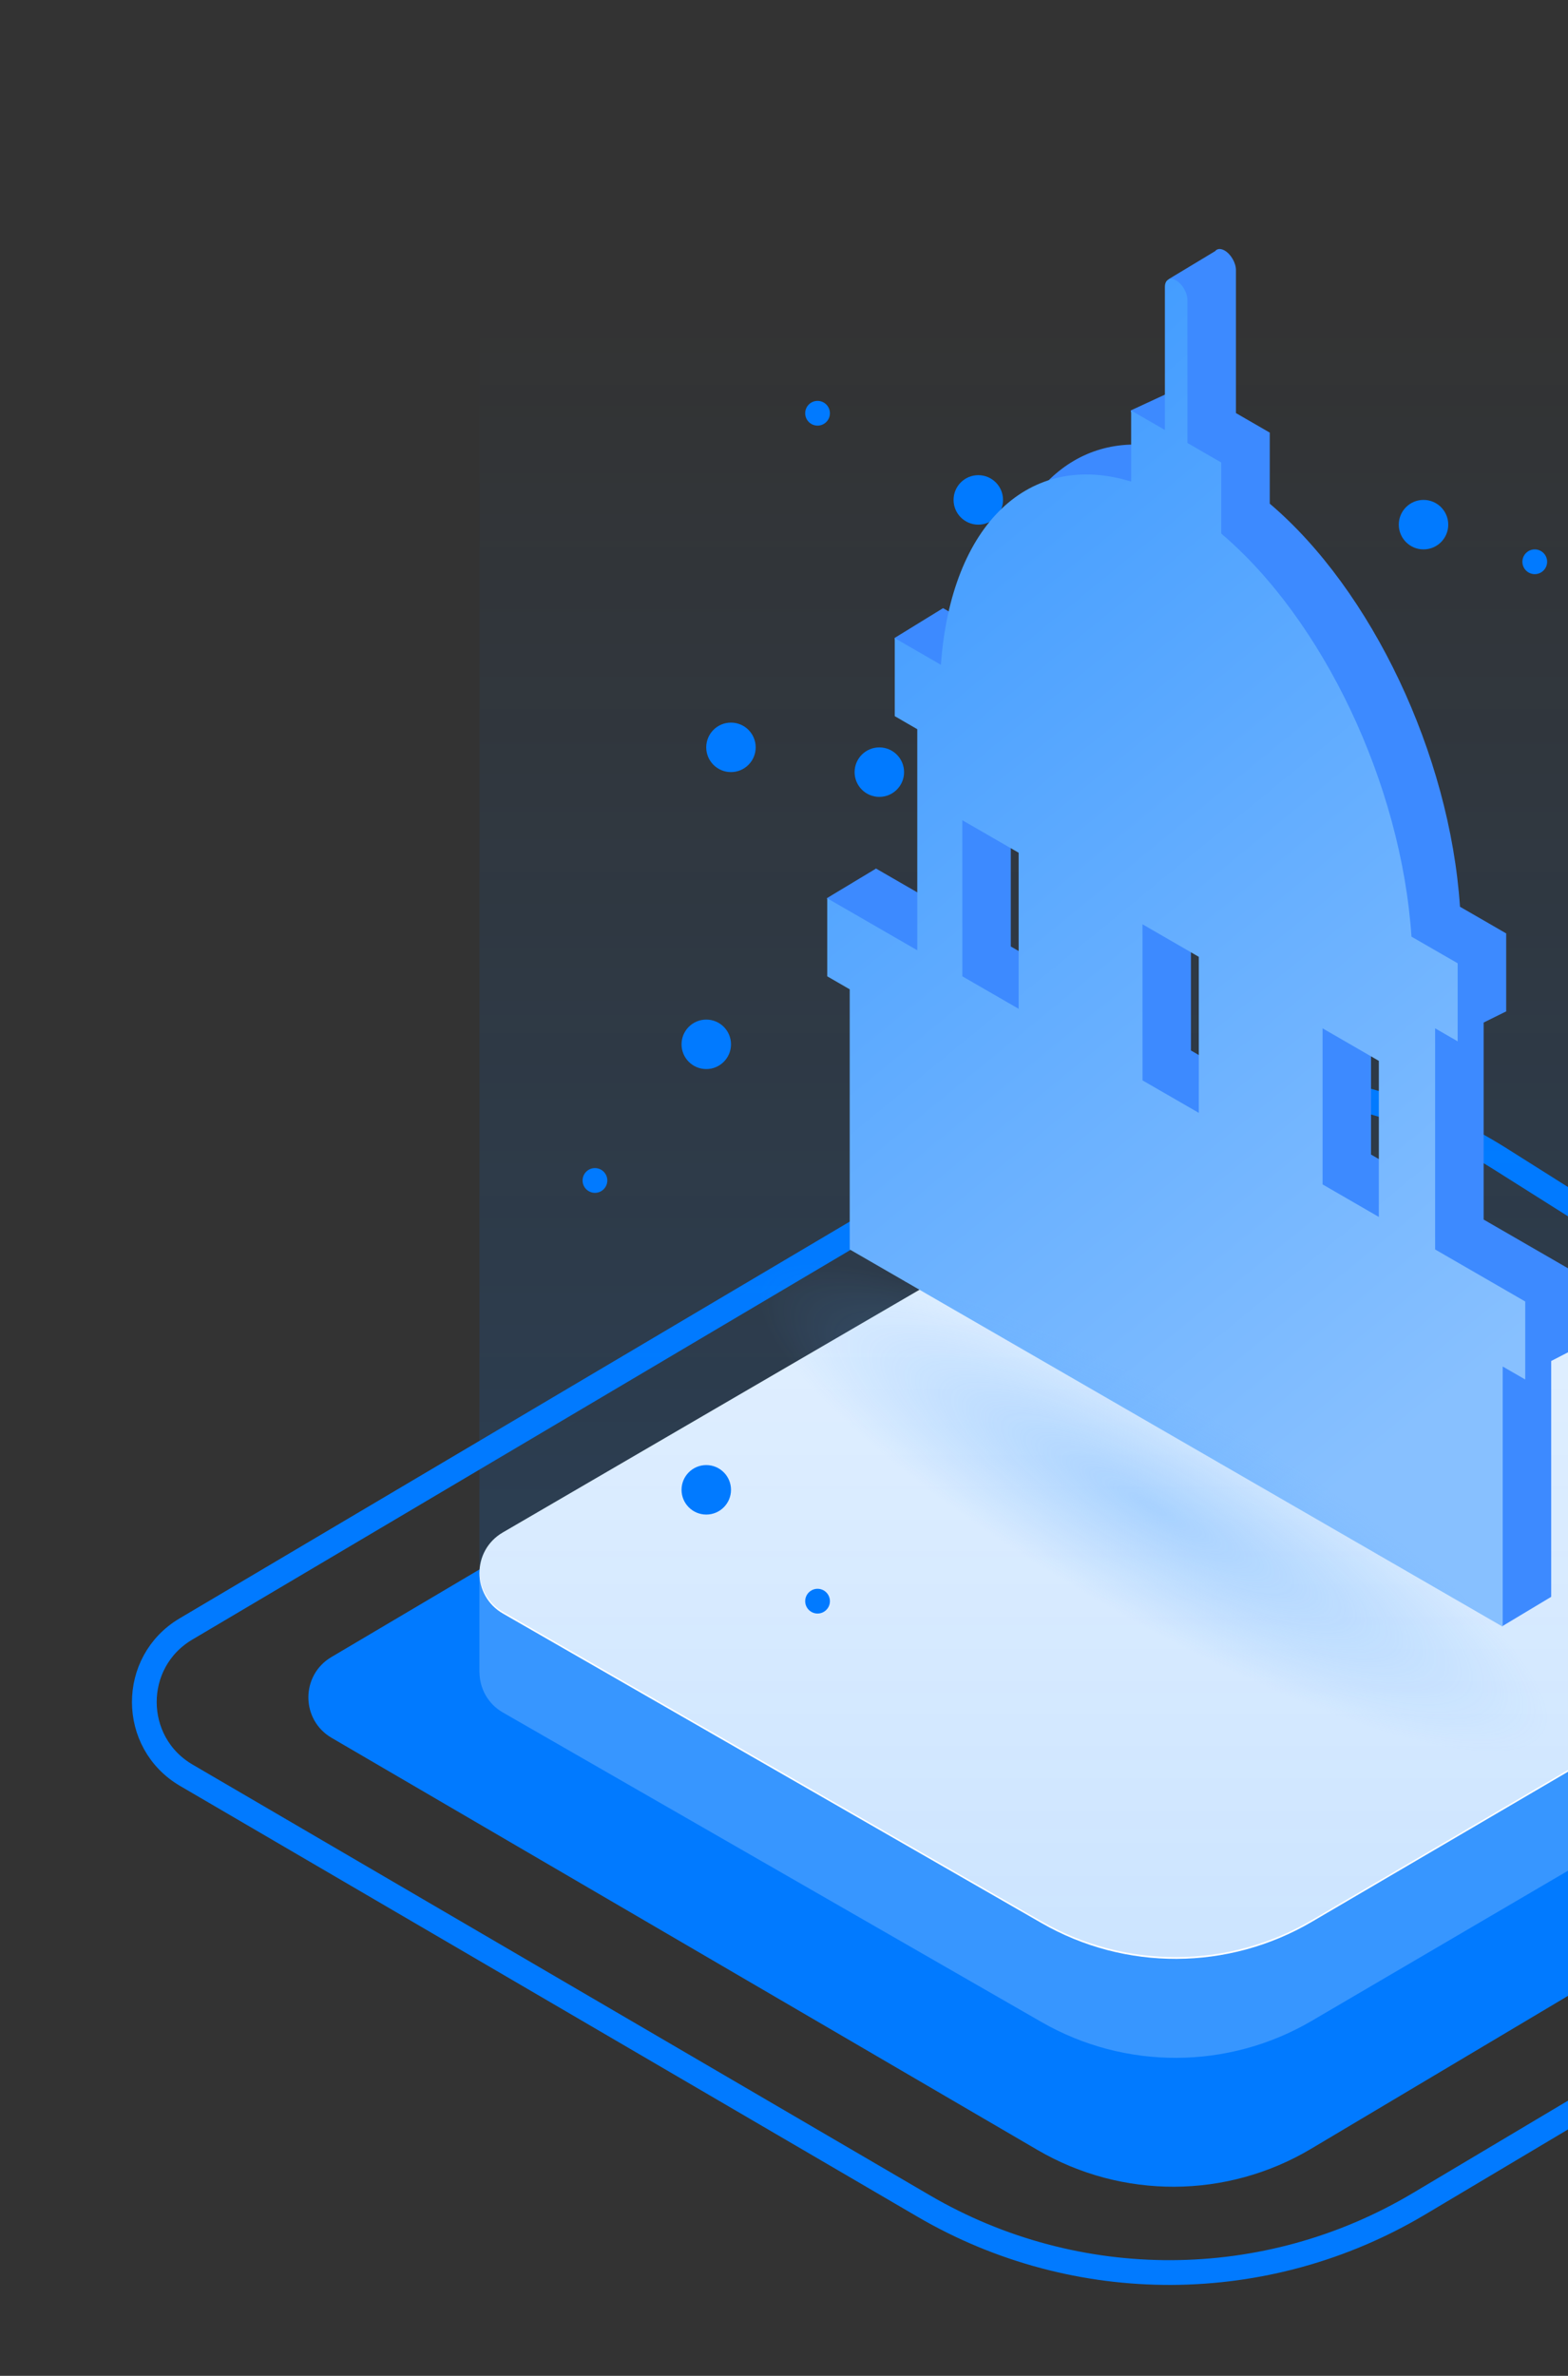 <svg width="35" height="53" viewBox="0 0 35 53" fill="none" xmlns="http://www.w3.org/2000/svg">
<rect x="0" y="0" width="35" height="53" fill="#333333" stroke="none"/>
<g clip-path="url(#clip0_1795_29450)">
<path d="M20.616 49.211L4.16 39.603C2.913 38.875 2.908 37.075 4.15 36.34L22.142 25.694C25.656 23.615 30.038 23.677 33.491 25.855L49.006 35.643C50.202 36.397 50.179 38.147 48.965 38.87L31.671 49.164C28.268 51.19 24.035 51.208 20.616 49.211Z" stroke="#017AFF" stroke-width="0.552"/>
<path d="M23.161 47.963L7.402 38.768C6.713 38.366 6.71 37.372 7.397 36.966L24.464 26.874C26.403 25.727 28.821 25.761 30.727 26.963L45.69 36.396C46.35 36.812 46.338 37.779 45.667 38.178L29.261 47.938C27.384 49.054 25.048 49.064 23.161 47.963Z" fill="#017AFF"/>
<path fill-rule="evenodd" clip-rule="evenodd" d="M11.228 38.204L23.248 45.108C25.117 46.182 27.418 46.172 29.277 45.083L41.842 37.726C42.175 37.531 42.348 37.197 42.358 36.858L42.36 36.858V34.634L39.821 34.667L30.485 28.874C28.596 27.702 26.215 27.668 24.294 28.786L13.594 35.014L10.701 35.053V37.314L10.703 37.314C10.709 37.661 10.883 38.007 11.228 38.204Z" fill="#3796FF"/>
<path d="M23.248 42.9L11.227 35.996C10.53 35.596 10.527 34.591 11.222 34.187L24.293 26.578C26.214 25.46 28.596 25.493 30.484 26.666L41.864 33.728C42.533 34.142 42.521 35.12 41.842 35.517L29.277 42.875C27.417 43.964 25.116 43.974 23.248 42.9Z" fill="white"/>
<path opacity="0.2" d="M11.228 35.957L23.248 42.861C25.117 43.935 27.418 43.925 29.277 42.836L41.842 35.478C42.175 35.284 42.348 34.95 42.359 34.611L42.36 34.611V32.386V6.775L10.704 6.775L10.701 32.805V35.067L10.704 35.066C10.709 35.414 10.884 35.759 11.228 35.957Z" fill="url(#paint0_linear_1795_29450)"/>
<circle cx="15.765" cy="33.235" r="0.552" fill="#017AFF"/>
<circle cx="15.765" cy="23.297" r="0.552" fill="#017AFF"/>
<circle cx="19.628" cy="17.225" r="0.552" fill="#017AFF"/>
<circle cx="16.316" cy="16.672" r="0.552" fill="#017AFF"/>
<circle cx="21.837" cy="11.152" r="0.552" fill="#017AFF"/>
<circle cx="31.775" cy="11.704" r="0.552" fill="#017AFF"/>
<circle cx="19.352" cy="21.917" r="0.276" fill="#017AFF"/>
<circle cx="26.53" cy="7.563" r="0.276" fill="#017AFF"/>
<circle cx="18.249" cy="9.219" r="0.276" fill="#017AFF"/>
<circle cx="34.258" cy="12.532" r="0.276" fill="#017AFF"/>
<circle cx="13.28" cy="26.334" r="0.276" fill="#017AFF"/>
<circle cx="18.249" cy="35.719" r="0.276" fill="#017AFF"/>
<path fill-rule="evenodd" clip-rule="evenodd" d="M27.203 5.555L27.199 5.557C27.168 5.563 27.143 5.578 27.123 5.603L26.089 6.226L26.332 9.345V9.374L26.04 8.786L25.239 9.157L25.463 9.92C23.628 9.838 22.283 11.434 22.085 14.163L21.558 13.859V13.859L21.055 13.569V13.574L21.05 13.567L19.968 14.232C20.224 15.008 20.637 16.167 20.91 16.933L20.91 16.933C21.073 17.39 21.186 17.707 21.186 17.719L21.186 17.742C21.19 17.935 21.22 19.269 21.129 20.285L19.548 19.372V19.38L18.455 20.038L18.671 20.285L20.05 24.503V27.206L20.183 27.283L20.212 28.597L21.305 27.932L21.305 27.93L21.305 27.931L21.305 23.87L22.562 24.596V28.656L23.675 29.299L23.731 30.62L24.824 29.966L24.824 29.96V26.223L25.938 26.544L26.08 26.626L26.08 30.688L27.151 31.306L27.244 32.656L28.341 31.993L28.341 31.993L28.341 31.993V28.343L29.338 28.507L29.598 28.657V32.718L30.746 33.382L30.761 34.684L31.854 34.021L31.86 34.024V29.963L33.116 30.688V34.75L33.431 34.932L33.528 36.28L34.622 35.624L34.621 35.619L34.625 35.621V30.361L35.122 30.105L35.122 30.104L35.128 30.108V28.367L33.117 27.206V22.811L33.618 22.563L33.62 22.564V22.562L33.623 22.56L33.62 22.548V20.823L33.117 20.532V20.532L32.589 20.228C32.362 16.821 30.611 13.16 28.343 11.236V9.651L27.588 9.215V6.024C27.588 5.864 27.475 5.669 27.336 5.589C27.287 5.561 27.242 5.551 27.203 5.556L27.203 5.555ZM23.818 18.357L22.562 17.632V21.114L23.818 21.839L23.818 18.357ZM26.583 19.952L27.839 20.678V24.16L26.583 23.434V19.952ZM31.859 22.999L30.603 22.274V25.756L31.859 26.481V22.999Z" fill="#3D8AFF"/>
<path fill-rule="evenodd" clip-rule="evenodd" d="M26.505 6.692C26.505 6.531 26.392 6.336 26.253 6.256C26.114 6.176 26.002 6.241 26.002 6.401L26.002 9.592L25.249 9.158L25.249 10.743C22.981 10.046 21.23 11.685 21.002 14.83L20.475 14.526L20.475 14.526L19.972 14.236L19.972 15.976L20.475 16.267L20.475 21.199L18.465 20.039L18.465 21.78L18.967 22.07L18.967 27.873L33.542 36.288L33.542 30.484L34.045 30.774L34.045 29.034L32.034 27.873L32.034 22.94L32.537 23.23L32.537 21.489L32.034 21.199L32.034 21.199L31.506 20.895C31.279 17.488 29.528 13.827 27.26 11.903L27.26 10.318L26.505 9.882L26.505 6.692ZM21.481 18.298L22.738 19.023L22.738 22.505L21.481 21.78L21.481 18.298ZM26.759 21.345L25.502 20.619L25.502 24.101L26.759 24.826L26.759 21.345ZM29.522 22.94L30.778 23.666L30.778 27.148L29.522 26.422L29.522 22.94Z" fill="url(#paint1_linear_1795_29450)"/>
<ellipse opacity="0.4" cx="25.744" cy="33.632" rx="10.095" ry="2.426" transform="rotate(30 25.744 33.632)" fill="url(#paint2_radial_1795_29450)"/>
</g>
<defs>
<linearGradient id="paint0_linear_1795_29450" x1="26.53" y1="6.775" x2="26.53" y2="43.66" gradientUnits="userSpaceOnUse">
<stop stop-color="#017AFF" stop-opacity="0"/>
<stop offset="1" stop-color="#017AFF"/>
</linearGradient>
<linearGradient id="paint1_linear_1795_29450" x1="18.465" y1="8.88" x2="34.99" y2="29.056" gradientUnits="userSpaceOnUse">
<stop stop-color="#3C99FF"/>
<stop offset="1" stop-color="#87C0FF"/>
</linearGradient>
<radialGradient id="paint2_radial_1795_29450" cx="0" cy="0" r="1" gradientUnits="userSpaceOnUse" gradientTransform="translate(25.744 33.632) rotate(90) scale(2.426 10.095)">
<stop stop-color="#5DABFF"/>
<stop offset="1" stop-color="#60ACFF" stop-opacity="0"/>
</radialGradient>
<clipPath id="clip0_1795_29450">
<rect width="35" height="53" fill="white"/>
</clipPath>
</defs>
</svg>
